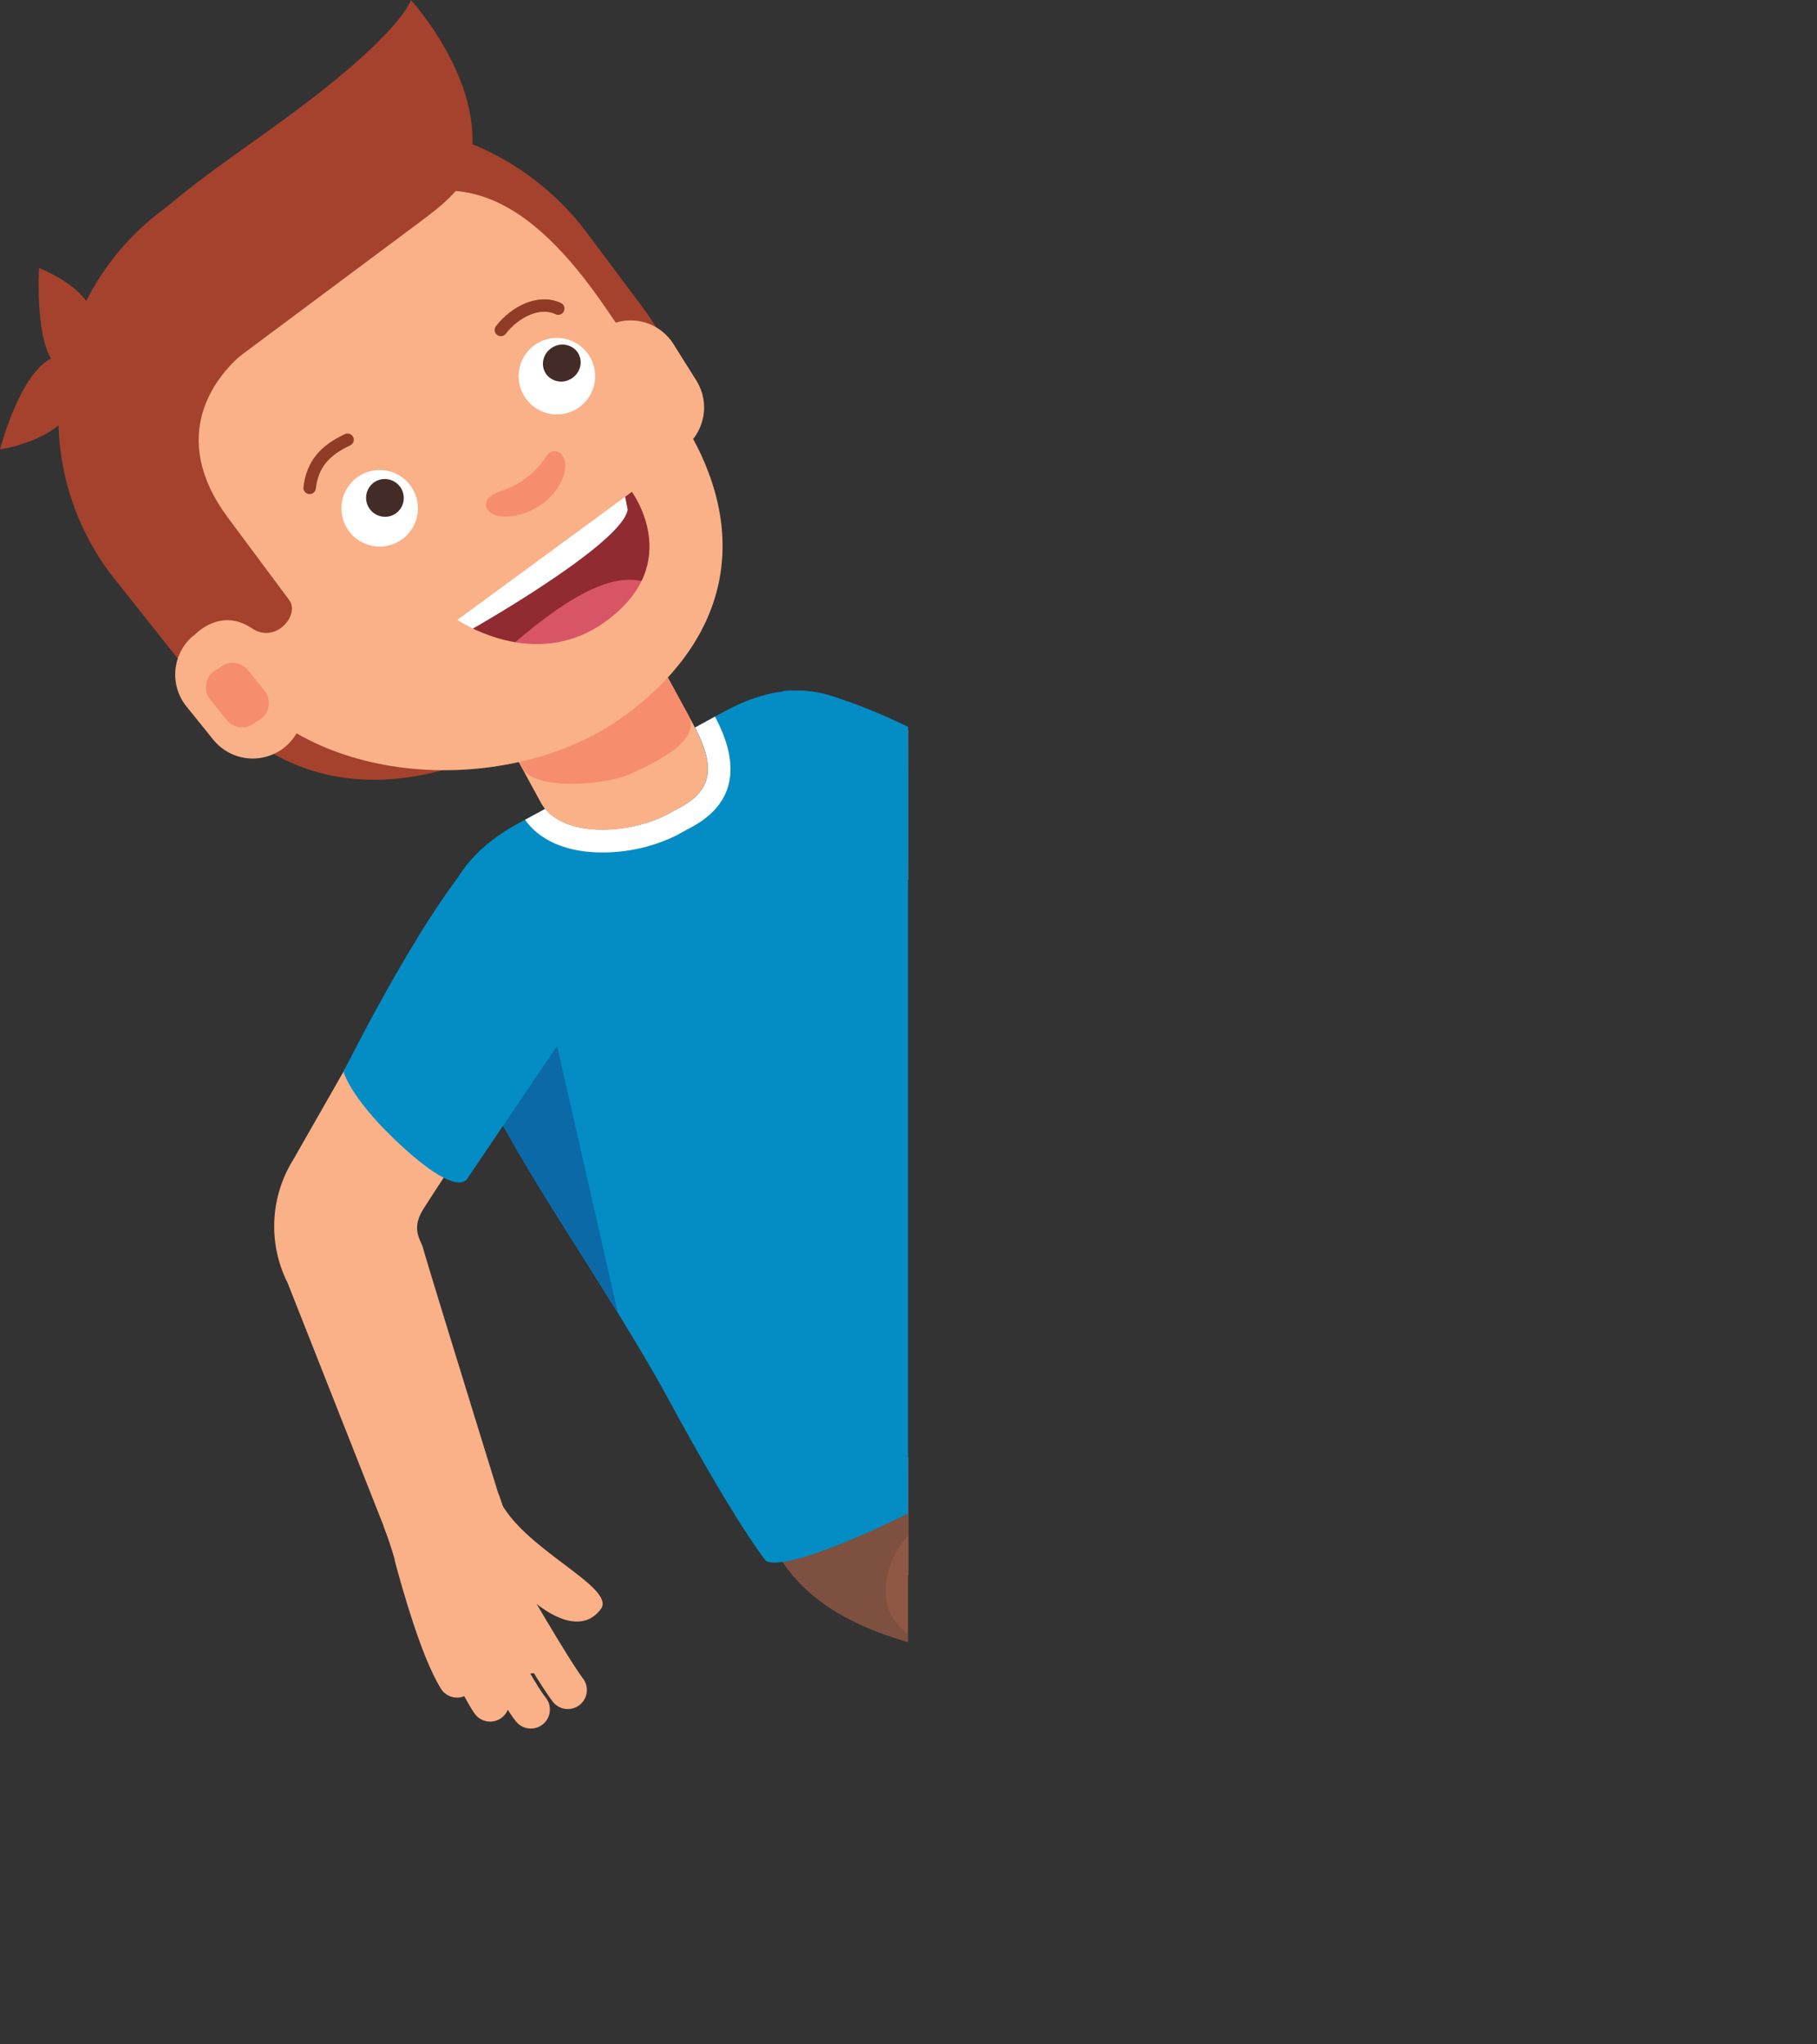 <svg xmlns="http://www.w3.org/2000/svg" xmlns:xlink="http://www.w3.org/1999/xlink" viewBox="0 0 464.72 522.73"><rect x="0" y="0" width="464.72" height="522.73" fill="#333333" stroke="none"/><defs><style>.cls-1,.cls-12,.cls-21,.cls-24,.cls-4,.cls-5{fill:none;}.cls-2{isolation:isolate;}.cls-3{clip-path:url(#clip-path);}.cls-12,.cls-24,.cls-4,.cls-5{stroke:#fab188;}.cls-12,.cls-21,.cls-4,.cls-5{stroke-linecap:round;}.cls-12,.cls-19,.cls-21,.cls-24,.cls-4,.cls-5{stroke-miterlimit:10;}.cls-4{stroke-width:10.55px;}.cls-5{stroke-width:9.74px;}.cls-28,.cls-6{fill:#0d65a6;}.cls-7{fill:#a0b1b8;mix-blend-mode:multiply;}.cls-8{fill:#fab188;}.cls-9{fill:#038dc4;}.cls-10{fill:#604035;}.cls-11{fill:#603c31;}.cls-12{stroke-width:29.25px;}.cls-13{fill:#8f5845;}.cls-14,.cls-15{fill:#6e483a;}.cls-14{opacity:0.5;}.cls-16{fill:#a4422e;}.cls-17,.cls-19{fill:#fff;}.cls-18{fill:#f68e6e;}.cls-19{stroke:#fff;stroke-width:1px;}.cls-20{fill:#432c28;}.cls-21{stroke:#8f3b26;stroke-width:3.18px;}.cls-22{fill:#8f2b31;}.cls-23{fill:#d85566;}.cls-24{stroke-width:0.86px;}.cls-25{fill:#4087b0;}.cls-26{fill:#d0eaf6;}.cls-27{fill:#b8bec4;}.cls-28{opacity:0.9;}</style><clipPath id="clip-path" transform="translate(-11.22 -14.08)"><rect class="cls-1" width="243.46" height="467.26"/></clipPath></defs><title>illustration-boy-peaking</title><g class="cls-2"><g id="Layer_1" data-name="Layer 1"><g class="cls-3"><path class="cls-4" d="M390.82,155.54c-1.23,3.55-8.28,17-18.65,25" transform="translate(-11.22 -14.08)"/><path class="cls-4" d="M398.59,167.6a145.35,145.35,0,0,1-21.86,20.78" transform="translate(-11.22 -14.08)"/><path class="cls-5" d="M401.91,180.35c-2.27,3-11.93,12.44-23.27,19.05" transform="translate(-11.22 -14.08)"/><path class="cls-6" d="M279.72,217.75c-3.94-1.9-19.77,10.42-19.77,10.42l9.65-3c-1.29,8.38-2,39.37,8.61,43.36S291,234.1,290,228.2,283.67,219.66,279.72,217.75Z" transform="translate(-11.22 -14.08)"/><path class="cls-7" d="M439.47,534.4c1.13.82,2.28,1.62,3.43,2.41,14.5-10.62,22.26-18.35,20.4-21.22-2.05-3.19-15.56.17-36.05,8.25A102.28,102.28,0,0,0,439.47,534.4Z" transform="translate(-11.22 -14.08)"/><path class="cls-8" d="M316.46,260.23c-8.15,4.3-18.55,4.8-26.8.89L218.6,227.39A17.38,17.38,0,0,1,233.51,196l67.85,32.21,48.54-43.51a17.38,17.38,0,0,1,23.21,25.88l-51.17,45.88A27,27,0,0,1,316.46,260.23Z" transform="translate(-11.22 -14.08)"/><path class="cls-9" d="M245.62,201c-23.13-11.47-30.68-10.32-30.68-10.32,8.49.48,35,58,35,58l28.26,19.8c-12.82-5.53,6.61-48.46,11.56-45.84C289.77,222.69,268.75,212.48,245.62,201Z" transform="translate(-11.22 -14.08)"/><path class="cls-6" d="M218,195c-13.39-5.36-3.08-4.31-3.08-4.31,8.49.48,35,58,35,58l28.26,19.8c-4.46-1.92-2-14.77-1.52-24.29C276.69,244.24,249.64,208.6,218,195Z" transform="translate(-11.22 -14.08)"/><path class="cls-10" d="M345.78,461c.15-.15.3-.27.46-.43,16.4-16,25.42-34.59,24.35-35.69h0l-21.3-13.65-9.49,47.8Q342.82,460,345.78,461Z" transform="translate(-11.22 -14.08)"/><path class="cls-8" d="M268.89,446.5c8.68-2.55,18.95-.58,28.18,1.63l3.14.75c-.33-2.6-.67-5.23-1-7.95a15.35,15.35,0,0,0-30.47,3.78A17.84,17.84,0,0,1,268.89,446.5Z" transform="translate(-11.22 -14.08)"/><path class="cls-11" d="M265.23,447.9c9.35-4.51,21.27-2.3,31.84.23s21.27,4.9,31.9,7.77c12.11-17,8.14-72.63-11.52-108.85,0,0-69.17,13.05-65,41.76C255.35,408.35,261,431.78,265.23,447.9Z" transform="translate(-11.22 -14.08)"/><path class="cls-12" d="M225.05,391.9c10.86,17.43,68.83,11,104,30.92s67.3,50.71,88.6,83.39" transform="translate(-11.22 -14.08)"/><path class="cls-13" d="M274.2,440.36c19,3.2,39.79,6.71,53.11,15.1,4.52,1.2,9,2.49,13.47,3.91,2-4.5,6.5-12.36,16.68-24.76s13.13-9.71,13.13-9.71C347,400.76,308.94,385.06,281,380.35c-10.67-1.8-25.11,5-29.17,2.31a8.77,8.77,0,0,1,2.39,2.95l-45,24.4C220.86,431.37,246.77,435.74,274.2,440.36Z" transform="translate(-11.22 -14.08)"/><path class="cls-14" d="M281.28,380.73l-.35-.39c-10.67-1.75-25,5.05-29.09,2.32a8.77,8.77,0,0,1,2.39,2.95l-45,24.4c9.08,16.73,26.95,23,47.45,27.21-14.85-3.26-21.65-9.85-17.85-22.59C242.93,401,269,387.75,281.28,380.73Z" transform="translate(-11.22 -14.08)"/><polygon class="cls-15" points="248.76 423.77 248.76 423.77 248.77 423.77 248.76 423.77"/><path class="cls-16" d="M175.83,93c22.81,31,12.11,78.34-18.63,101.36S89.42,222.75,65,193L41.52,163.38A66.33,66.33,0,0,1,53.25,67.46l10.78-8A69.68,69.68,0,0,1,161.62,74Z" transform="translate(-11.22 -14.08)"/><path class="cls-9" d="M196.75,195.9l-52.91,28.71c-50.83,27.59,7.68,90.8,38.32,147.27,17.79,32.77,24.93,41.33,24.93,41.33s4.55,5.69,56.36-22.43,58.86-40.1,58.86-40.1L253.32,223C248.62,214.35,231.26,177.17,196.75,195.9Z" transform="translate(-11.22 -14.08)"/><path class="cls-17" d="M184.86,227.37l3.31-1.8c15-8.16,9.38-21.62,5.92-28.23L189,200.13c4.32,8.45,5.52,15.38-3.57,20.31l-3.31,1.8-.27.14c-9.13,4.81-25.15,6-31.16-1.46l-5.18,2.81c3.54,5,9.92,8,18.21,8.32a43,43,0,0,0,20.86-4.5Z" transform="translate(-11.22 -14.08)"/><path class="cls-8" d="M86,187A13,13,0,0,1,84,205.2h0a13,13,0,0,1-18.21-1.93l-6.9-8.55a13,13,0,0,1,1.93-18.21h0A13,13,0,0,1,79,178.44Z" transform="translate(-11.22 -14.08)"/><path class="cls-8" d="M188.08,198.48c5,9.2,7,16.71-2.7,22l-3.31,1.8c-9.67,5.25-27.48,6.33-32.48-2.87l-7-12.86c-5-9.2-1.17-21,8.5-26.28l3.32-1.79c9.67-5.25,21.67-2,26.67,7.18Z" transform="translate(-11.22 -14.08)"/><path class="cls-18" d="M144.81,210.56c3,5.52,20.6,4.65,27.95,1.31s17.88-8.67,14.46-15L169.91,165l-40,18.16Z" transform="translate(-11.22 -14.08)"/><path class="cls-8" d="M183.83,118.69c19.7,28.8,15.51,57.29-12.37,78.07s-77.26,19.46-99.23-7.64l-13.53-16c-22-27.11-13.6-60,14.37-80.84L98.29,73.44c28-20.85,48.22-9.3,67.92,19.5Z" transform="translate(-11.22 -14.08)"/><path class="cls-19" d="M100.89,149.63a9.28,9.28,0,1,0,1.89-13A9.29,9.29,0,0,0,100.89,149.63Z" transform="translate(-11.22 -14.08)"/><path class="cls-20" d="M111.73,145.37a4.46,4.46,0,0,1-4.77-7.5,3.52,3.52,0,0,1,.63-.4,4.46,4.46,0,0,1,4.77,7.5A4.18,4.18,0,0,1,111.73,145.37Z" transform="translate(-11.22 -14.08)"/><path class="cls-20" d="M107.76,137.81a4.08,4.08,0,0,1,4.36,6.86,5.5,5.5,0,0,1-.57.36,4.08,4.08,0,0,1-4.35-6.86,3.79,3.79,0,0,1,.56-.36m-.36-.68a4.76,4.76,0,0,0-.67.43,4.85,4.85,0,0,0,5.18,8.15,4.34,4.34,0,0,0,.68-.43,4.85,4.85,0,0,0-5.19-8.15Z" transform="translate(-11.22 -14.08)"/><path class="cls-16" d="M57.68,116.27l60.37-45c6.61-4.92,12.32-9.35,13.51-15.75,3.87-20.62-15.24-41.43-15.24-41.43s-2.16,8-29.51,28.36c-28.59,21.32-54.11,34-58.6,70.39C27.09,121.91,57.68,116.27,57.68,116.27Z" transform="translate(-11.22 -14.08)"/><path class="cls-16" d="M75.75,94.32c3.2,4.29,8.76,1.73-.52,8.64-9.53,7.1-21.12,22.85-5.66,43.58l15.62,21c2.82,3.78-3.44,11.3-9.52,7.23-8.08-5.41-14.31,1.37-14.84,1.78-3.93,3-24.8-30.57-24.72-34.76s.94-23.13,2.48-27.19S56.72,86.83,56.72,86.83,62.39,79,67.79,80.74,75.75,94.32,75.75,94.32Z" transform="translate(-11.22 -14.08)"/><path class="cls-21" d="M100.12,126.54c-5.87,2.72-9,6.31-9.71,12.3" transform="translate(-11.22 -14.08)"/><path class="cls-21" d="M154,93c-4.85-2.3-11,.73-14.68,5.46" transform="translate(-11.22 -14.08)"/><path class="cls-8" d="M167.4,125.19a12.94,12.94,0,0,0,17.85,4.08h0a13,13,0,0,0,4.08-17.86l-5.84-9.3A12.94,12.94,0,0,0,165.64,98h0a13,13,0,0,0-4.09,17.85Z" transform="translate(-11.22 -14.08)"/><path class="cls-16" d="M25.82,107.68c-5.84-4.9-4.61-25.06-4.61-25.06s12.46,4.91,13.47,11.75S31.67,112.59,25.82,107.68Z" transform="translate(-11.22 -14.08)"/><path class="cls-16" d="M26.22,105.11c-9.26,1.66-15,23.88-15,23.88s13.65-1.84,18.71-10.36C33.67,112.34,34.17,103.69,26.22,105.11Z" transform="translate(-11.22 -14.08)"/><path class="cls-19" d="M146.22,115.84a9.28,9.28,0,1,0,1.89-13A9.29,9.29,0,0,0,146.22,115.84Z" transform="translate(-11.22 -14.08)"/><path class="cls-20" d="M156.87,110.73a4.44,4.44,0,0,1-5.11-.6,4.05,4.05,0,0,1-1.3-2.93,4.43,4.43,0,0,1,1.31-3.21,5.08,5.08,0,0,1,1.15-.86,4.43,4.43,0,0,1,5.11.61,4,4,0,0,1,1.3,2.92,4.43,4.43,0,0,1-1.31,3.21A4.55,4.55,0,0,1,156.87,110.73Z" transform="translate(-11.22 -14.08)"/><path class="cls-20" d="M153.1,103.47a4.07,4.07,0,0,1,4.67.55,3.87,3.87,0,0,1,0,5.58,4.43,4.43,0,0,1-1.06.79,4.07,4.07,0,0,1-4.67-.55,3.87,3.87,0,0,1,0-5.58,4.43,4.43,0,0,1,1.06-.79m-.35-.68h0a5.15,5.15,0,0,0-1.25.93,4.84,4.84,0,0,0-1.42,3.49,4.49,4.49,0,0,0,1.42,3.2,4.84,4.84,0,0,0,5.56.66,4.9,4.9,0,0,0,1.25-.93,4.83,4.83,0,0,0,1.42-3.49,4.5,4.5,0,0,0-1.42-3.2,4.82,4.82,0,0,0-5.55-.66Z" transform="translate(-11.22 -14.08)"/><path class="cls-22" d="M127.42,172.62s20.31,14.42,39.09.64c20.78-15.24,6.42-34,6.42-34l-45.51,33.39" transform="translate(-11.22 -14.08)"/><path class="cls-18" d="M150,142.88c5.06-3.77,7.23-9.83,4.84-12.58-.88-1-2.89-1.49-4.18.92a21.13,21.13,0,0,1-5.3,5.38,20.41,20.41,0,0,1-6.24,3.11c-3.94,1.44-4,3.46-3.3,4.58C137.78,147.37,144.9,146.59,150,142.88Z" transform="translate(-11.22 -14.08)"/><path class="cls-23" d="M175.55,162.74c-10-2.52-23.09,7.56-33,15.94a30.25,30.25,0,0,0,23.92-5.42,28.62,28.62,0,0,0,9.2-10.47Z" transform="translate(-11.22 -14.08)"/><path class="cls-17" d="M127.69,172.8a33.81,33.81,0,0,0,6.24,3.13s-2.56-.84-1.66-1.16c0,0,38.29-21.73,39.48-30.4l-.75-3.73-43.58,32" transform="translate(-11.22 -14.08)"/><path class="cls-24" d="M127.42,172.62s20.31,14.42,39.09.64c20.78-15.24,6.42-34,6.42-34l-45.51,33.39" transform="translate(-11.22 -14.08)"/><path class="cls-18" d="M74.69,185.51a5.1,5.1,0,0,0-7.17-.79,3.15,3.15,0,0,0-.37.36,4.87,4.87,0,0,0-1.35.75A5.1,5.1,0,0,0,65,193l4.17,5.18a5.1,5.1,0,0,0,7.17.8,4.21,4.21,0,0,0,.37-.36,4.85,4.85,0,0,0,1.35-.75,5.1,5.1,0,0,0,.8-7.17Z" transform="translate(-11.22 -14.08)"/><path class="cls-17" d="M422.22,518.72l2.2,2.28c7.27-5.18,14.38-13.61,15.11-15.17,1.28-2.73,6.18-15.43,4.71-14.93s-12.81,5.64-13.91,5.22-6.44-7.85-7-8.58-6.56,1.2-15.66,8.42c-1.54,1.23-2.87,2.36-4,3.39C410,505.73,416.07,512.27,422.22,518.72Z" transform="translate(-11.22 -14.08)"/><path class="cls-25" d="M422.22,518.72a146.47,146.47,0,0,0,13.67,12.93c17.31-12.9,42.42-35.82,38.52-43.23-8-15.1-19.89-7.58-28.41-.23a42.06,42.06,0,0,1-7.36,3.41c-3.07,1.07-4.85,1.24-5.63,10.19-.44,5-1.31,8.49-8.51,15a29.52,29.52,0,0,1-2.32,1.88Z" transform="translate(-11.22 -14.08)"/><path class="cls-26" d="M436.21,531.91c16-14.43,36.37-38.75,39.7-41.95a13,13,0,0,0-2.6-3.42c-1.14-.46-5.52,3.31-10.8,10.12a162.8,162.8,0,0,1-24,25c-2.33,2-4.92,4-7.41,5.84C432.73,529,434.45,530.5,436.21,531.91Z" transform="translate(-11.22 -14.08)"/><path class="cls-27" d="M475.91,490c-1-.7-5.19,2.42-10.62,9.41a162.8,162.8,0,0,1-24,25c-2.3,2-4.81,3.95-7.2,5.77,1,.83,2,1.64,3,2.43,15.4-11.64,35-29.5,38.44-39.52a5.91,5.91,0,0,1,.32-1.16A5.86,5.86,0,0,0,475.91,490Z" transform="translate(-11.22 -14.08)"/><path class="cls-8" d="M132.85,416.35a17.37,17.37,0,0,1-22.57-9.62l-25.5-64.57a32.21,32.21,0,0,1,1.42-31.47l32.32-56.62c5.25-8,19.38-8.24,27.42-3a17.39,17.39,0,0,1,5,24.07S122.82,318,119.5,323.28s-.54,7.93,0,10.23,19.08,62.22,19.08,62.22c3.6,8.9,3.18,17-5.72,20.59Z" transform="translate(-11.22 -14.08)"/><path class="cls-8" d="M109.36,404.46c7.74,20.1,4.29,33.4,30.35,37.27,26.85,4,3.22-20.41.67-32.73S135,390,135,390Z" transform="translate(-11.22 -14.08)"/><path class="cls-8" d="M138.73,397.18l-6.6-2.12s5.41,15.76,8.14,20.49,17.26,19.64,24.57,10.1C169.18,420,144.6,410.27,138.73,397.18Z" transform="translate(-11.22 -14.08)"/><path class="cls-8" d="M343.48,192.5l-2.2,6.95s10.27-9.67,13.4-14.18,12.14-26.21.42-28.62C348.13,155.22,348.56,181,343.48,192.5Z" transform="translate(-11.22 -14.08)"/><path class="cls-5" d="M136.16,412.51c3.35,6.35,17.05,29.68,20.29,33.76" transform="translate(-11.22 -14.08)"/><path class="cls-5" d="M126.57,411.36c2.25,6.81,15.12,33.3,20.42,39.9" transform="translate(-11.22 -14.08)"/><path class="cls-5" d="M118.45,407.63c2.25,6.81,13.07,34.61,18.13,41.85" transform="translate(-11.22 -14.08)"/><path class="cls-5" d="M117,412.34c1.87,6.92,6.48,23.43,11.11,31" transform="translate(-11.22 -14.08)"/><path class="cls-9" d="M136.07,229.76c-14.2,12.45-37,58.41-37,58.41s1.61,6.27,13,17.22c13.34,12.78,17.4,11.6,18.52,10.33l23.64-35s20.19-12.85,11.71-27.9S136.07,229.76,136.07,229.76Z" transform="translate(-11.22 -14.08)"/><path class="cls-8" d="M344.12,189.85c7.91-6.81,18.88-23.36,29.81-24,6.42-.39,24.81,16,16.38,28.35-7.07,10.34-14.08,13.6-20.64,19.48S344.12,189.85,344.12,189.85Z" transform="translate(-11.22 -14.08)"/><path class="cls-4" d="M379.45,152.28c-1.47,4.76-7.6,18.28-18,26.32" transform="translate(-11.22 -14.08)"/><path class="cls-28" d="M169.25,349.85,153.7,281.53,139.89,302C148.45,317.41,159.26,333.68,169.25,349.85Z" transform="translate(-11.22 -14.08)"/></g></g></g></svg>